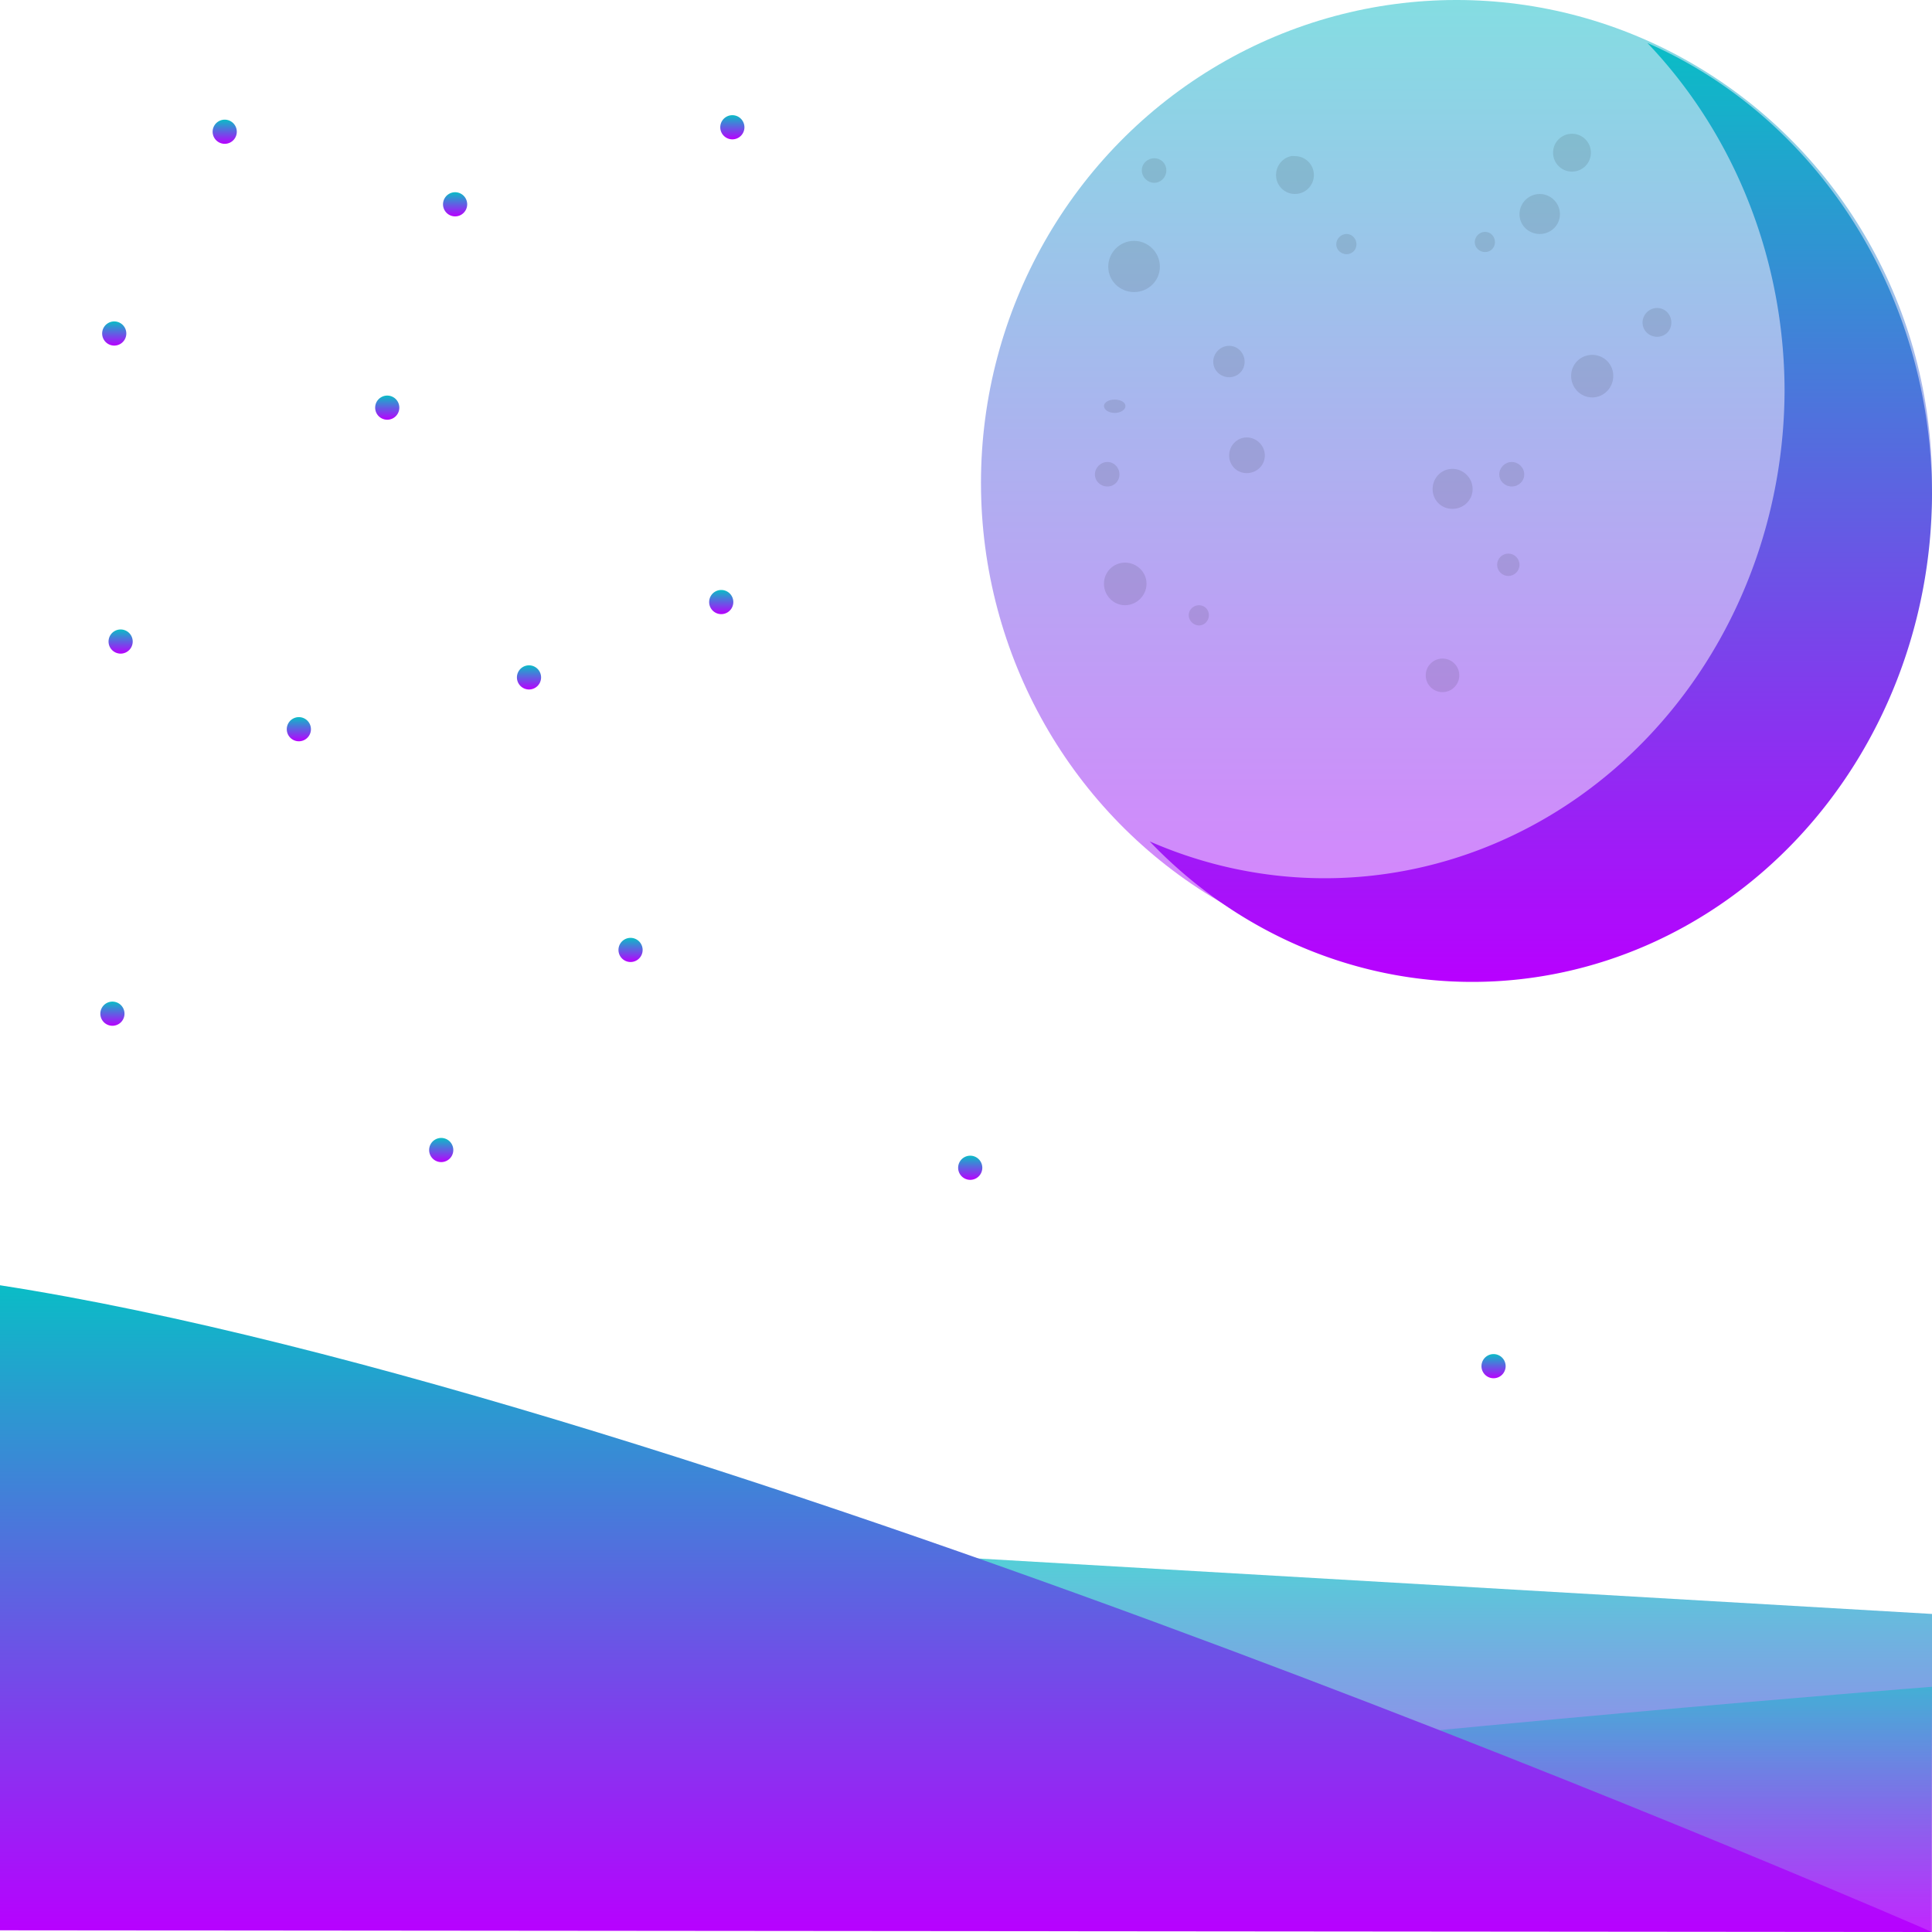 <?xml version="1.0" encoding="UTF-8" standalone="no"?>
<svg
   width="16"
   height="16"
   version="1.0"
   id="svg71"
   xmlns:xlink="http://www.w3.org/1999/xlink"
   xmlns="http://www.w3.org/2000/svg"
   xmlns:svg="http://www.w3.org/2000/svg"
   xmlns:rdf="http://www.w3.org/1999/02/22-rdf-syntax-ns#"
   xmlns:cc="http://creativecommons.org/ns#"
   xmlns:dc="http://purl.org/dc/elements/1.1/">
  <defs>
   <style id="current-color-scheme" type="text/css">
   .ColorScheme-Text { color: #0abdc6; } .ColorScheme-Highlight { color:#5294e2; }
  </style>
  <linearGradient id="arrongin" x1="0%" x2="0%" y1="0%" y2="100%">
   <stop offset="0%" style="stop-color:#dd9b44; stop-opacity:1"/>
   <stop offset="100%" style="stop-color:#ad6c16; stop-opacity:1"/>
  </linearGradient>
  <linearGradient id="aurora" x1="0%" x2="0%" y1="0%" y2="100%">
   <stop offset="0%" style="stop-color:#09D4DF; stop-opacity:1"/>
   <stop offset="100%" style="stop-color:#9269F4; stop-opacity:1"/>
  </linearGradient>
  <linearGradient id="cyberneon" x1="0%" x2="0%" y1="0%" y2="100%">
    <stop offset="0" style="stop-color:#0abdc6; stop-opacity:1"/>
    <stop offset="1" style="stop-color:#ea00d9; stop-opacity:1"/>
  </linearGradient>
  <linearGradient id="fitdance" x1="0%" x2="0%" y1="0%" y2="100%">
   <stop offset="0%" style="stop-color:#1AD6AB; stop-opacity:1"/>
   <stop offset="100%" style="stop-color:#329DB6; stop-opacity:1"/>
  </linearGradient>
  <linearGradient id="oomox" x1="0%" x2="0%" y1="0%" y2="100%">
   <stop offset="0%" style="stop-color:#0abdc6; stop-opacity:1"/>
   <stop offset="100%" style="stop-color:#b800ff; stop-opacity:1"/>
  </linearGradient>
  <linearGradient id="rainblue" x1="0%" x2="0%" y1="0%" y2="100%">
   <stop offset="0%" style="stop-color:#00F260; stop-opacity:1"/>
   <stop offset="100%" style="stop-color:#0575E6; stop-opacity:1"/>
  </linearGradient>
  <linearGradient id="sunrise" x1="0%" x2="0%" y1="0%" y2="100%">
   <stop offset="0%" style="stop-color: #FF8501; stop-opacity:1"/>
   <stop offset="100%" style="stop-color: #FFCB01; stop-opacity:1"/>
  </linearGradient>
  <linearGradient id="telinkrin" x1="0%" x2="0%" y1="0%" y2="100%">
   <stop offset="0%" style="stop-color: #b2ced6; stop-opacity:1"/>
   <stop offset="100%" style="stop-color: #6da5b7; stop-opacity:1"/>
  </linearGradient>
  <linearGradient id="60spsycho" x1="0%" x2="0%" y1="0%" y2="100%">
   <stop offset="0%" style="stop-color: #df5940; stop-opacity:1"/>
   <stop offset="25%" style="stop-color: #d8d15f; stop-opacity:1"/>
   <stop offset="50%" style="stop-color: #e9882a; stop-opacity:1"/>
   <stop offset="100%" style="stop-color: #279362; stop-opacity:1"/>
  </linearGradient>
  <linearGradient id="90ssummer" x1="0%" x2="0%" y1="0%" y2="100%">
   <stop offset="0%" style="stop-color: #f618c7; stop-opacity:1"/>
   <stop offset="20%" style="stop-color: #94ffab; stop-opacity:1"/>
   <stop offset="50%" style="stop-color: #fbfd54; stop-opacity:1"/>
   <stop offset="100%" style="stop-color: #0f83ae; stop-opacity:1"/>
  </linearGradient>
 </defs>
  <ellipse
     style="opacity:0.5;fill:url(#oomox);stroke:none;stroke-width:0.275;stroke-opacity:1"
     id="path1-moon"
     class="ColorScheme-Text"
     cx="12.062"
     cy="3.999"
     rx="3.938"
     ry="3.999" />
  <path
     d="M 7.623,12.879 16,13.366 V 16 Z"
     id="path-valley3"
     class="ColorScheme-Text"
     style="display:inline;opacity:0.7;fill:url(#oomox);stroke-width:0.157" />
  <path
     d="M 8.798,14.665 C 11.565,14.319 16,13.969 16,13.969 L 15.99,16 Z"
     id="path-valley2"
     class="ColorScheme-Text"
     style="display:inline;opacity:0.5;fill:url(#oomox);stroke-width:0.196" />
  <path
     d="M 0,10.644 V 15.986 L 16,16 C 16,16 5.795,11.544 0,10.644 Z"
     id="path-valley1"
     class="ColorScheme-Text"
     style="display:inline;opacity:1;fill:url(#oomox);stroke-width:0.196" />
  <path
     id="path-crescent"
     class="ColorScheme-Text"
     style="display:inline;fill:url(#oomox);stroke-width:0.123;marker:none"
     d="M 13.643,0.356 A 3.808,4.051 0 0 1 14.779,3.229 3.808,4.051 0 0 1 9.521,6.968 3.808,4.051 0 0 0 16,4.093 3.808,4.051 0 0 0 13.643,0.356 Z" />
  <path
     d="m 5.322,7.867 a 0.1,0.1 0 1 1 -0.2,0 0.1,0.1 0 1 1 0.2,0 z"
     style="display:inline;opacity:1;fill:url(#oomox);fill-opacity:1;stroke-width:0.05;marker:none"
     id="path-star14"
     class="ColorScheme-Text" />
  <path
     d="m 6.073,4.986 a 0.1,0.1 0 1 1 -0.2,0 0.1,0.1 0 1 1 0.2,0 z"
     style="display:inline;opacity:1;fill:url(#oomox);fill-opacity:1;stroke-width:0.05;marker:none"
     id="path-star13"
     class="ColorScheme-Text" />
  <path
     d="m 8.135,9.671 a 0.1,0.1 0 1 1 -0.2,0 0.1,0.1 0 1 1 0.2,0 z"
     style="display:inline;opacity:1;fill:url(#oomox);fill-opacity:1;stroke-width:0.05;marker:none"
     id="path-star12"
     class="ColorScheme-Text" />
  <path
     d="m 4.481,5.61 a 0.1,0.1 0 1 1 -0.2,0 0.1,0.1 0 1 1 0.2,0 z"
     style="display:inline;opacity:1;fill:url(#oomox);fill-opacity:1;stroke-width:0.05;marker:none"
     id="path-star11"
     class="ColorScheme-Text" />
  <path
     d="m 3.307,3.376 a 0.1,0.1 0 1 1 -0.2,0 0.1,0.1 0 1 1 0.2,0 z"
     style="display:inline;opacity:1;fill:url(#oomox);fill-opacity:1;stroke-width:0.05;marker:none"
     id="path-star10"
     class="ColorScheme-Text" />
  <path
     d="m 2.575,6.039 a 0.1,0.1 0 1 1 -0.2,0 0.1,0.1 0 1 1 0.2,0 z"
     class="ColorScheme-Text"
     style="display:inline;opacity:1;fill:url(#oomox);fill-opacity:1;stroke-width:0.05;marker:none"
     id="path-star09" />
  <path
     d="m 3.754,9.524 a 0.1,0.1 0 1 1 -0.2,0 0.1,0.1 0 1 1 0.2,0 z"
     class="ColorScheme-Text"
     style="display:inline;opacity:1;fill:url(#oomox);fill-opacity:1;stroke-width:0.05;marker:none"
     id="path-star08" />
  <path
     d="m 1.031,8.395 a 0.1,0.1 0 1 1 -0.2,0 0.1,0.1 0 1 1 0.2,0 z"
     class="ColorScheme-Text"
     style="display:inline;fill:url(#oomox);fill-opacity:1;stroke-width:0.05;marker:none;opacity:1"
     id="path-star07" />
  <path
     d="m 6.165,1.054 a 0.1,0.1 0 1 1 -0.2,0 0.1,0.1 0 1 1 0.2,0 z"
     class="ColorScheme-Text"
     style="display:inline;opacity:1;fill:url(#oomox);stroke-width:0.05;marker:none"
     id="path-star06" />
  <path
     d="m 12.469,11.314 a 0.1,0.1 0 1 1 -0.2,0 0.1,0.1 0 1 1 0.2,0 z"
     style="display:inline;opacity:1;fill:url(#oomox);fill-opacity:1;stroke-width:0.05;marker:none"
     id="path-star05"
     class="ColorScheme-Text" />
  <path
     d="m 1.046,2.762 a 0.1,0.1 0 1 1 -0.2,0 0.1,0.1 0 1 1 0.2,0 z"
     style="display:inline;opacity:1;fill:url(#oomox);fill-opacity:1;stroke-width:0.05;marker:none"
     id="path-star04"
     class="ColorScheme-Text" />
  <path
     d="m 1.099,5.313 a 0.1,0.1 0 1 1 -0.2,0 0.1,0.1 0 1 1 0.2,0 z"
     style="display:inline;opacity:1;fill:url(#oomox);fill-opacity:1;stroke-width:0.05;marker:none"
     id="path-star03"
     class="ColorScheme-Text" />
  <path
     d="m 3.869,1.692 a 0.1,0.1 0 1 1 -0.2,0 0.1,0.1 0 1 1 0.2,0 z"
     style="display:inline;opacity:1;fill:url(#oomox);fill-opacity:1;stroke-width:0.05;marker:none"
     id="path-star02"
     class="ColorScheme-Text" />
  <path
     d="m 1.961,1.091 a 0.1,0.1 0 1 1 -0.2,0 0.1,0.1 0 1 1 0.2,0 z"
     style="display:inline;opacity:1;fill:url(#oomox);fill-opacity:1;stroke-width:0.05;marker:none"
     id="path-star01"
     class="ColorScheme-Text" />
  <path
     d="m 62.25,24.094 c -0.762,0 -1.375,0.613 -1.375,1.375 0,0.762 0.613,1.375 1.375,1.375 0.762,0 1.375,-0.613 1.375,-1.375 0,-0.762 -0.613,-1.375 -1.375,-1.375 z m -20.406,1.625 c -0.629,0.129 -1.094,0.708 -1.094,1.375 0,0.762 0.613,1.375 1.375,1.375 0.762,0 1.375,-0.613 1.375,-1.375 0,-0.762 -0.613,-1.375 -1.375,-1.375 -0.095,0 -0.191,-0.018 -0.281,0 z M 31.906,25.875 C 31.413,25.875 31,26.257 31,26.75 c 0,0.493 0.413,0.906 0.906,0.906 0.493,0 0.875,-0.413 0.875,-0.906 0,-0.493 -0.382,-0.875 -0.875,-0.875 z m 28,2.594 c -0.807,0 -1.469,0.662 -1.469,1.469 0,0.807 0.662,1.438 1.469,1.438 0.807,0 1.469,-0.631 1.469,-1.438 0,-0.807 -0.662,-1.469 -1.469,-1.469 z m -3.969,2.75 c -0.403,0 -0.75,0.347 -0.75,0.75 0,0.403 0.347,0.719 0.75,0.719 0.403,0 0.719,-0.315 0.719,-0.719 0,-0.403 -0.315,-0.75 -0.719,-0.75 z M 45.875,31.375 c -0.403,0 -0.75,0.347 -0.75,0.75 0,0.403 0.347,0.719 0.75,0.719 0.403,0 0.719,-0.315 0.719,-0.719 0,-0.403 -0.315,-0.75 -0.719,-0.75 z m -15.438,0.5 c -1.031,0 -1.875,0.844 -1.875,1.875 0,1.031 0.844,1.844 1.875,1.844 1.031,0 1.875,-0.813 1.875,-1.844 0,-1.031 -0.844,-1.875 -1.875,-1.875 z m 38,4.875 c -0.583,0 -1.062,0.48 -1.062,1.062 0,0.583 0.48,1.031 1.062,1.031 0.583,0 1.031,-0.448 1.031,-1.031 0,-0.583 -0.448,-1.062 -1.031,-1.062 z M 37.344,39.5 c -0.628,0 -1.156,0.529 -1.156,1.156 0,0.628 0.529,1.125 1.156,1.125 0.628,0 1.125,-0.497 1.125,-1.125 0,-0.628 -0.497,-1.156 -1.125,-1.156 z m 26.375,0.656 c -0.852,0 -1.531,0.679 -1.531,1.531 0,0.852 0.679,1.562 1.531,1.562 0.852,0 1.531,-0.711 1.531,-1.562 0,-0.852 -0.679,-1.531 -1.531,-1.531 z m -34.688,3.25 c -0.435,0 -0.781,0.2 -0.781,0.469 0,0.269 0.346,0.5 0.781,0.5 0.435,0 0.781,-0.231 0.781,-0.5 0,-0.269 -0.346,-0.469 -0.781,-0.469 z m 9.594,2.75 c -0.717,0 -1.281,0.595 -1.281,1.312 0,0.717 0.564,1.281 1.281,1.281 0.717,0 1.312,-0.564 1.312,-1.281 0,-0.717 -0.595,-1.312 -1.312,-1.312 z M 28.5,47.938 c -0.493,0 -0.906,0.413 -0.906,0.906 0,0.493 0.413,0.875 0.906,0.875 0.493,0 0.875,-0.382 0.875,-0.875 0,-0.493 -0.382,-0.906 -0.875,-0.906 z m 29.375,0 c -0.493,0 -0.906,0.413 -0.906,0.906 0,0.493 0.413,0.875 0.906,0.875 0.493,0 0.906,-0.382 0.906,-0.875 0,-0.493 -0.413,-0.906 -0.906,-0.906 z m -4.312,0.5 c -0.807,0 -1.438,0.662 -1.438,1.469 0,0.807 0.631,1.438 1.438,1.438 0.807,0 1.469,-0.631 1.469,-1.438 0,-0.807 -0.662,-1.469 -1.469,-1.469 z m 4.062,6.156 c -0.448,0 -0.812,0.364 -0.812,0.812 0,0.448 0.364,0.812 0.812,0.812 0.448,0 0.812,-0.364 0.812,-0.812 0,-0.448 -0.364,-0.812 -0.812,-0.812 z M 29.781,55.25 c -0.852,0 -1.531,0.679 -1.531,1.531 0,0.852 0.679,1.562 1.531,1.562 0.852,0 1.562,-0.711 1.562,-1.562 0,-0.852 -0.711,-1.531 -1.562,-1.531 z m 5.375,3.094 c -0.403,0 -0.75,0.315 -0.75,0.719 0,0.403 0.347,0.75 0.75,0.75 0.403,0 0.719,-0.347 0.719,-0.75 0,-0.403 -0.315,-0.719 -0.719,-0.719 z m 17.688,3.875 c -0.672,0 -1.219,0.546 -1.219,1.219 0,0.672 0.546,1.219 1.219,1.219 0.672,0 1.219,-0.546 1.219,-1.219 0,-0.672 -0.546,-1.219 -1.219,-1.219 z"
     style="opacity:0.1;fill:#000000;marker:none"
     transform="matrix(0.114,0,0,0.114,5.922,-1.639)"
     id="path-craters" />
</svg>
